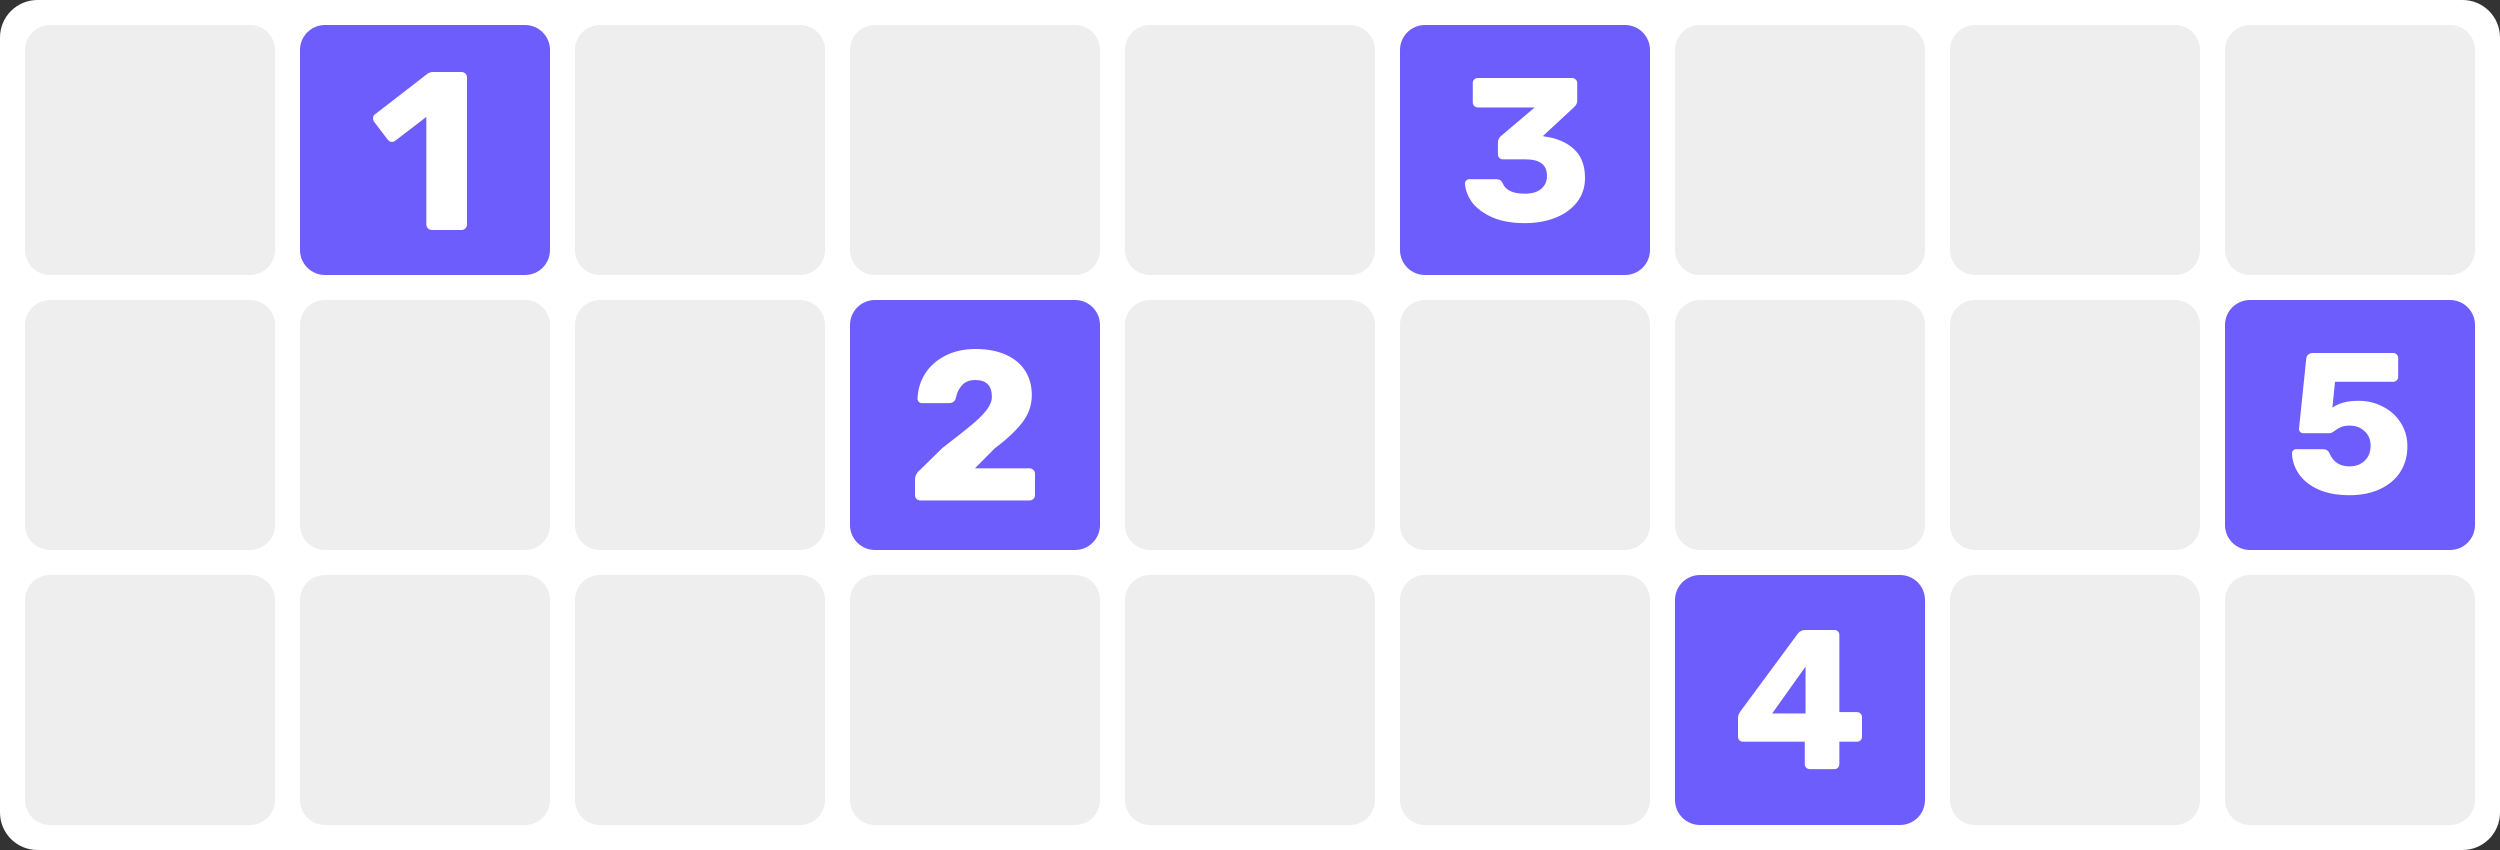 <svg width="1000" height="340" viewBox="0 0 1000 340" fill="none" xmlns="http://www.w3.org/2000/svg">
<rect x="0" y="0" width="1000" height="340" fill="#333333" stroke="none"/>
<path d="M985 0H15C6.716 0 0 6.716 0 15V325C0 333.284 6.716 340 15 340H985C993.284 340 1000 333.284 1000 325V15C1000 6.716 993.284 0 985 0Z" fill="white"/>
<path d="M100 10H20C14.477 10 10 14.477 10 20V100C10 105.523 14.477 110 20 110H100C105.523 110 110 105.523 110 100V20C110 14.477 105.523 10 100 10Z" fill="#EEEEEE"/>
<path d="M210 10H130C124.477 10 120 14.477 120 20V100C120 105.523 124.477 110 130 110H210C215.523 110 220 105.523 220 100V20C220 14.477 215.523 10 210 10Z" fill="#6D5DFC"/>
<path d="M172.79 92C172.188 92 171.646 91.789 171.163 91.368C170.742 90.886 170.531 90.345 170.531 89.743V46.767L158.148 56.247C157.726 56.608 157.274 56.788 156.792 56.788C156.129 56.788 155.527 56.427 154.985 55.705L149.652 48.753C149.351 48.272 149.2 47.82 149.2 47.399C149.2 46.556 149.562 45.924 150.285 45.503L171.073 29.432C171.736 29.011 172.459 28.8 173.242 28.8H184.54C185.203 28.8 185.746 29.011 186.167 29.432C186.589 29.853 186.8 30.395 186.8 31.057V89.743C186.8 90.345 186.589 90.886 186.167 91.368C185.746 91.789 185.203 92 184.54 92H172.79Z" fill="white"/>
<path d="M320 10H240C234.477 10 230 14.477 230 20V100C230 105.523 234.477 110 240 110H320C325.523 110 330 105.523 330 100V20C330 14.477 325.523 10 320 10Z" fill="#EEEEEE"/>
<path d="M430 10H350C344.477 10 340 14.477 340 20V100C340 105.523 344.477 110 350 110H430C435.523 110 440 105.523 440 100V20C440 14.477 435.523 10 430 10Z" fill="#EEEEEE"/>
<path d="M540 10H460C454.477 10 450 14.477 450 20V100C450 105.523 454.477 110 460 110H540C545.523 110 550 105.523 550 100V20C550 14.477 545.523 10 540 10Z" fill="#EEEEEE"/>
<path d="M650 10H570C564.477 10 560 14.477 560 20V100C560 105.523 564.477 110 570 110H650C655.523 110 660 105.523 660 100V20C660 14.477 655.523 10 650 10Z" fill="#6D5DFC"/>
<path d="M609.959 89.258C604.671 89.258 600.228 88.44 596.63 86.805C593.087 85.169 590.443 83.152 588.698 80.754C587.009 78.301 586.109 75.847 586 73.394C586 72.904 586.164 72.495 586.491 72.168C586.872 71.841 587.308 71.677 587.799 71.677H598.511C599.111 71.677 599.601 71.786 599.983 72.004C600.365 72.222 600.719 72.631 601.046 73.231C602.136 76.066 605.107 77.483 609.959 77.483C612.739 77.483 614.893 76.856 616.419 75.602C618 74.294 618.79 72.522 618.79 70.287C618.79 65.926 615.956 63.745 610.286 63.745H601.21C600.664 63.745 600.174 63.554 599.738 63.173C599.356 62.737 599.165 62.246 599.165 61.701V57.122C599.165 55.922 599.601 54.996 600.474 54.342L613.884 42.975H591.152C590.606 42.975 590.116 42.785 589.68 42.403C589.298 41.967 589.107 41.476 589.107 40.931V33.244C589.107 32.645 589.298 32.154 589.68 31.773C590.116 31.391 590.606 31.2 591.152 31.2H628.767C629.366 31.2 629.857 31.391 630.238 31.773C630.675 32.154 630.893 32.645 630.893 33.244V40.195C630.893 41.231 630.457 42.13 629.584 42.894L617.155 54.423L617.727 54.587C622.743 55.241 626.695 56.931 629.584 59.657C632.528 62.328 634 66.171 634 71.186C634 74.839 632.964 78.028 630.893 80.754C628.821 83.48 625.959 85.578 622.307 87.05C618.654 88.522 614.538 89.258 609.959 89.258Z" fill="white"/>
<path d="M760 10H680C674.477 10 670 14.477 670 20V100C670 105.523 674.477 110 680 110H760C765.523 110 770 105.523 770 100V20C770 14.477 765.523 10 760 10Z" fill="#EEEEEE"/>
<path d="M870 10H790C784.477 10 780 14.477 780 20V100C780 105.523 784.477 110 790 110H870C875.523 110 880 105.523 880 100V20C880 14.477 875.523 10 870 10Z" fill="#EEEEEE"/>
<path d="M980 10H900C894.477 10 890 14.477 890 20V100C890 105.523 894.477 110 900 110H980C985.523 110 990 105.523 990 100V20C990 14.477 985.523 10 980 10Z" fill="#EEEEEE"/>
<path d="M100 120H20C14.477 120 10 124.477 10 130V210C10 215.523 14.477 220 20 220H100C105.523 220 110 215.523 110 210V130C110 124.477 105.523 120 100 120Z" fill="#EEEEEE"/>
<path d="M210 120H130C124.477 120 120 124.477 120 130V210C120 215.523 124.477 220 130 220H210C215.523 220 220 215.523 220 210V130C220 124.477 215.523 120 210 120Z" fill="#EEEEEE"/>
<path d="M320 120H240C234.477 120 230 124.477 230 130V210C230 215.523 234.477 220 240 220H320C325.523 220 330 215.523 330 210V130C330 124.477 325.523 120 320 120Z" fill="#EEEEEE"/>
<path d="M430 120H350C344.477 120 340 124.477 340 130V210C340 215.523 344.477 220 350 220H430C435.523 220 440 215.523 440 210V130C440 124.477 435.523 120 430 120Z" fill="#6D5DFC"/>
<path d="M368.209 200.174C367.586 200.174 367.048 199.975 366.595 199.579C366.198 199.182 366 198.673 366 198.05V192.018C366 190.319 366.708 188.931 368.124 187.855L376.959 179.189C382.113 175.225 386.021 172.138 388.683 169.929C391.345 167.72 393.356 165.71 394.715 163.897C396.074 162.085 396.754 160.358 396.754 158.715C396.754 154.241 394.545 152.004 390.127 152.004C387.805 152.004 386.021 152.712 384.775 154.128C383.529 155.487 382.708 157.214 382.311 159.31C381.972 160.612 381.009 161.264 379.423 161.264H368.804C368.294 161.264 367.869 161.094 367.529 160.754C367.189 160.414 367.019 159.989 367.019 159.48C367.133 155.855 368.124 152.542 369.993 149.54C371.919 146.482 374.609 144.074 378.064 142.319C381.575 140.506 385.596 139.6 390.127 139.6C394.885 139.6 398.963 140.365 402.361 141.894C405.759 143.423 408.336 145.575 410.092 148.351C411.848 151.126 412.726 154.354 412.726 158.035C412.726 162 411.48 165.625 408.988 168.91C406.552 172.138 402.814 175.65 397.773 179.444L389.958 187.345H411.791C412.414 187.345 412.924 187.543 413.32 187.94C413.773 188.336 414 188.846 414 189.469V198.05C414 198.673 413.773 199.182 413.32 199.579C412.924 199.975 412.414 200.174 411.791 200.174H368.209Z" fill="white"/>
<path d="M540 120H460C454.477 120 450 124.477 450 130V210C450 215.523 454.477 220 460 220H540C545.523 220 550 215.523 550 210V130C550 124.477 545.523 120 540 120Z" fill="#EEEEEE"/>
<path d="M650 120H570C564.477 120 560 124.477 560 130V210C560 215.523 564.477 220 570 220H650C655.523 220 660 215.523 660 210V130C660 124.477 655.523 120 650 120Z" fill="#EEEEEE"/>
<path d="M760 120H680C674.477 120 670 124.477 670 130V210C670 215.523 674.477 220 680 220H760C765.523 220 770 215.523 770 210V130C770 124.477 765.523 120 760 120Z" fill="#EEEEEE"/>
<path d="M870 120H790C784.477 120 780 124.477 780 130V210C780 215.523 784.477 220 790 220H870C875.523 220 880 215.523 880 210V130C880 124.477 875.523 120 870 120Z" fill="#EEEEEE"/>
<path d="M980 120H900C894.477 120 890 124.477 890 130V210C890 215.523 894.477 220 900 220H980C985.523 220 990 215.523 990 210V130C990 124.477 985.523 120 980 120Z" fill="#6D5DFC"/>
<path d="M939.76 198.08C934.96 198.08 930.853 197.333 927.44 195.84C924.027 194.293 921.413 192.24 919.6 189.68C917.84 187.12 916.907 184.347 916.8 181.36C916.8 180.88 916.96 180.48 917.28 180.16C917.6 179.84 918 179.68 918.48 179.68H929.2C930.427 179.68 931.28 180.187 931.76 181.2C933.2 184.773 935.893 186.56 939.84 186.56C942.187 186.56 944.16 185.84 945.76 184.4C947.413 182.907 948.24 180.853 948.24 178.24C948.24 175.893 947.44 173.973 945.84 172.48C944.293 170.987 942.293 170.24 939.84 170.24C938.453 170.24 937.333 170.427 936.48 170.8C935.68 171.12 934.853 171.6 934 172.24C933.093 172.933 932.373 173.28 931.84 173.28H921.36C920.88 173.28 920.453 173.12 920.08 172.8C919.76 172.427 919.6 172 919.6 171.52L922.48 143.6C922.533 142.853 922.8 142.267 923.28 141.84C923.813 141.413 924.427 141.2 925.12 141.2H957.2C957.787 141.2 958.267 141.387 958.64 141.76C959.067 142.133 959.28 142.613 959.28 143.2V150.72C959.28 151.307 959.067 151.787 958.64 152.16C958.267 152.533 957.787 152.72 957.2 152.72H934L932.96 163.04C934.293 162.133 935.76 161.467 937.36 161.04C938.96 160.56 941.04 160.32 943.6 160.32C946.96 160.32 950.133 161.093 953.12 162.64C956.107 164.133 958.48 166.267 960.24 169.04C962.053 171.813 962.96 174.987 962.96 178.56C962.96 182.347 962.027 185.733 960.16 188.72C958.293 191.653 955.6 193.947 952.08 195.6C948.613 197.253 944.507 198.08 939.76 198.08Z" fill="white"/>
<path d="M100 230H20C14.477 230 10 234.477 10 240V320C10 325.523 14.477 330 20 330H100C105.523 330 110 325.523 110 320V240C110 234.477 105.523 230 100 230Z" fill="#EEEEEE"/>
<path d="M210 230H130C124.477 230 120 234.477 120 240V320C120 325.523 124.477 330 130 330H210C215.523 330 220 325.523 220 320V240C220 234.477 215.523 230 210 230Z" fill="#EEEEEE"/>
<path d="M320 230H240C234.477 230 230 234.477 230 240V320C230 325.523 234.477 330 240 330H320C325.523 330 330 325.523 330 320V240C330 234.477 325.523 230 320 230Z" fill="#EEEEEE"/>
<path d="M430 230H350C344.477 230 340 234.477 340 240V320C340 325.523 344.477 330 350 330H430C435.523 330 440 325.523 440 320V240C440 234.477 435.523 230 430 230Z" fill="#EEEEEE"/>
<path d="M540 230H460C454.477 230 450 234.477 450 240V320C450 325.523 454.477 330 460 330H540C545.523 330 550 325.523 550 320V240C550 234.477 545.523 230 540 230Z" fill="#EEEEEE"/>
<path d="M650 230H570C564.477 230 560 234.477 560 240V320C560 325.523 564.477 330 570 330H650C655.523 330 660 325.523 660 320V240C660 234.477 655.523 230 650 230Z" fill="#EEEEEE"/>
<path d="M760 230H680C674.477 230 670 234.477 670 240V320C670 325.523 674.477 330 680 330H760C765.523 330 770 325.523 770 320V240C770 234.477 765.523 230 760 230Z" fill="#6D5DFC"/>
<path d="M723.895 307.641C723.365 307.641 722.888 307.456 722.464 307.085C722.093 306.661 721.908 306.184 721.908 305.654V296.672H697.187C696.604 296.672 696.127 296.486 695.756 296.115C695.386 295.744 695.2 295.268 695.2 294.685V287.133C695.2 286.338 695.491 285.517 696.074 284.669L719.205 253.351C719.947 252.45 720.927 252 722.146 252H733.751C734.334 252 734.811 252.185 735.182 252.556C735.553 252.927 735.739 253.404 735.739 253.987V284.828H742.733C743.369 284.828 743.873 285.04 744.244 285.464C744.615 285.835 744.8 286.285 744.8 286.815V294.685C744.8 295.268 744.615 295.744 744.244 296.115C743.873 296.486 743.396 296.672 742.813 296.672H735.739V305.654C735.739 306.184 735.553 306.661 735.182 307.085C734.811 307.456 734.334 307.641 733.751 307.641H723.895ZM722.226 285.385V266.626L708.872 285.385H722.226Z" fill="white"/>
<path d="M870 230H790C784.477 230 780 234.477 780 240V320C780 325.523 784.477 330 790 330H870C875.523 330 880 325.523 880 320V240C880 234.477 875.523 230 870 230Z" fill="#EEEEEE"/>
<path d="M980 230H900C894.477 230 890 234.477 890 240V320C890 325.523 894.477 330 900 330H980C985.523 330 990 325.523 990 320V240C990 234.477 985.523 230 980 230Z" fill="#EEEEEE"/>
</svg>
